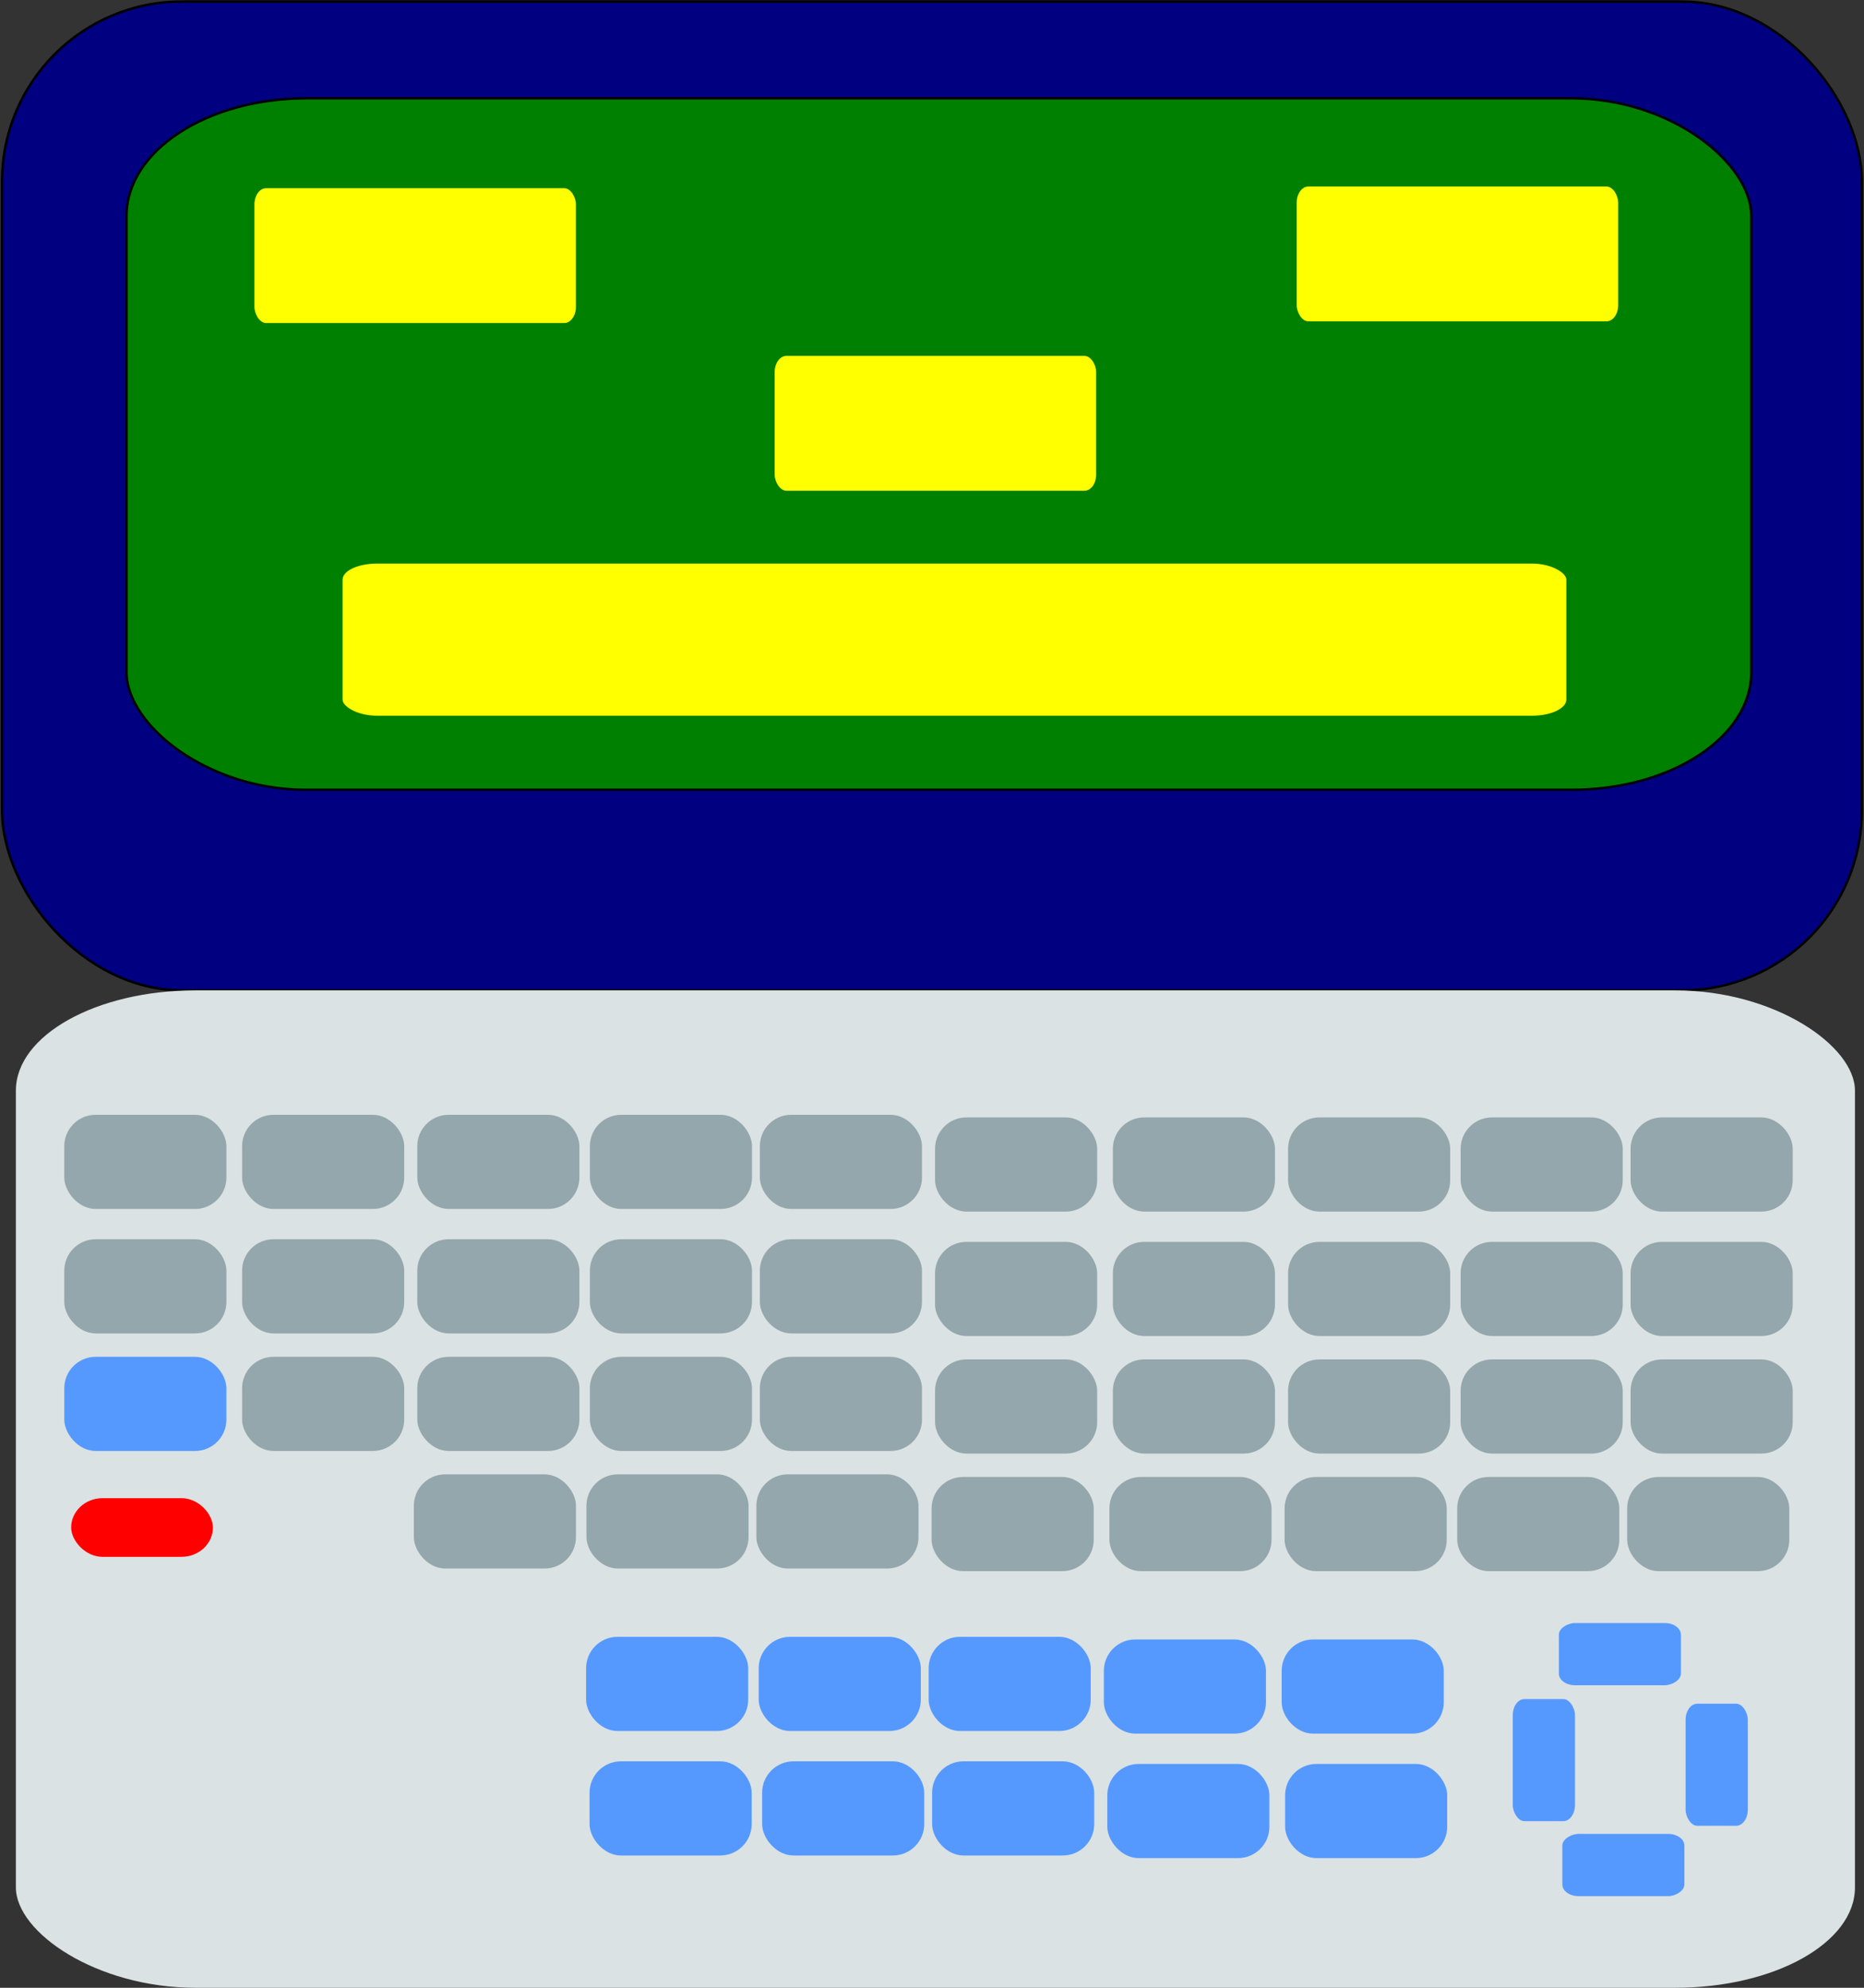<?xml version="1.0" encoding="UTF-8" standalone="no"?>
<!-- Created with Inkscape (http://www.inkscape.org/) -->

<svg
   xmlns:dc="http://purl.org/dc/elements/1.1/"
   xmlns:cc="http://creativecommons.org/ns#"
   xmlns:rdf="http://www.w3.org/1999/02/22-rdf-syntax-ns#"
   xmlns:svg="http://www.w3.org/2000/svg"
   xmlns="http://www.w3.org/2000/svg"
   xmlns:sodipodi="http://sodipodi.sourceforge.net/DTD/sodipodi-0.dtd"
   xmlns:inkscape="http://www.inkscape.org/namespaces/inkscape"
   width="52.594"
   height="56.08"
   id="svg2"
   version="1.1"
   inkscape:version="0.48.3.1 r9886"
   sodipodi:docname="transicon2.svg"
   inkscape:export-filename="/home/bodhi64/archivos/Pictures/iconos/transicon.png"
   inkscape:export-xdpi="90"
   inkscape:export-ydpi="90">
  <rect width="100%" height="100%" fill="#333333" stroke="none"/>
  <defs
     id="defs4">
    <inkscape:perspective
       sodipodi:type="inkscape:persp3d"
       inkscape:vp_x="0 : 526.18109 : 1"
       inkscape:vp_y="0 : 1000 : 0"
       inkscape:vp_z="744.09448 : 526.18109 : 1"
       inkscape:persp3d-origin="372.04724 : 350.78739 : 1"
       id="perspective3000" />
  </defs>
  <sodipodi:namedview
     id="base"
     pagecolor="#ffffff"
     bordercolor="#666666"
     borderopacity="1.0"
     inkscape:pageopacity="0.0"
     inkscape:pageshadow="2"
     inkscape:zoom="1.979899"
     inkscape:cx="-7.8724398"
     inkscape:cy="1.1890138"
     inkscape:document-units="px"
     inkscape:current-layer="layer1"
     showgrid="false"
     inkscape:window-width="1920"
     inkscape:window-height="1053"
     inkscape:window-x="0"
     inkscape:window-y="0"
     inkscape:window-maximized="1"
     fit-margin-top="0"
     fit-margin-left="0"
     fit-margin-right="0"
     fit-margin-bottom="0" />
  <g
     inkscape:label="Layer 1"
     inkscape:groupmode="layer"
     id="layer1"
     transform="translate(-29.5,-63.719)">
    <rect
       style="fill:#000080;fill-rule:evenodd;stroke:#000000;stroke-width:0.068px;stroke-linecap:butt;stroke-linejoin:miter;stroke-opacity:1"
       id="rect2996"
       width="52.476"
       height="27.896"
       x="29.558"
       y="63.762"
       rx="5.072"
       ry="5.072" />
    <rect
       style="fill:#008000;fill-rule:evenodd;stroke:#000000;stroke-width:0.068px;stroke-linecap:butt;stroke-linejoin:miter;stroke-opacity:1"
       id="rect3020"
       width="45.843"
       height="19.508"
       x="33.07"
       y="66.493"
       rx="5.072"
       ry="3.316" />
    <rect
       style="fill:#dbe2e3"
       id="rect3022"
       width="51.891"
       height="28.14"
       x="29.948"
       y="91.659"
       rx="5.072"
       ry="2.831" />
    <rect
       style="fill:#93a7ac"
       id="rect3026"
       width="4.574"
       height="2.657"
       x="31.314"
       y="95.17"
       rx="0.885"
       ry="0.886" />
    <rect
       style="fill:#93a7ac"
       id="rect3026-5"
       width="4.574"
       height="2.657"
       x="36.331"
       y="95.17"
       rx="0.885"
       ry="0.886" />
    <rect
       style="fill:#93a7ac"
       id="rect3026-5-0"
       width="4.574"
       height="2.657"
       x="41.274"
       y="95.17"
       rx="0.885"
       ry="0.886" />
    <rect
       style="fill:#93a7ac"
       id="rect3026-5-5"
       width="4.574"
       height="2.657"
       x="46.144"
       y="95.17"
       rx="0.885"
       ry="0.886" />
    <rect
       style="fill:#93a7ac"
       id="rect3026-5-8"
       width="4.574"
       height="2.657"
       x="50.94"
       y="95.17"
       rx="0.885"
       ry="0.886" />
    <rect
       style="fill:#93a7ac"
       id="rect3026-3"
       width="4.574"
       height="2.657"
       x="55.883"
       y="95.244"
       rx="0.885"
       ry="0.886" />
    <rect
       style="fill:#93a7ac"
       id="rect3026-5-88"
       width="4.574"
       height="2.657"
       x="60.9"
       y="95.244"
       rx="0.885"
       ry="0.886" />
    <rect
       style="fill:#93a7ac"
       id="rect3026-5-0-3"
       width="4.574"
       height="2.657"
       x="65.844"
       y="95.244"
       rx="0.885"
       ry="0.886" />
    <rect
       style="fill:#93a7ac"
       id="rect3026-5-5-6"
       width="4.574"
       height="2.657"
       x="70.713"
       y="95.244"
       rx="0.885"
       ry="0.886" />
    <rect
       style="fill:#93a7ac"
       id="rect3026-5-8-4"
       width="4.574"
       height="2.657"
       x="75.509"
       y="95.244"
       rx="0.885"
       ry="0.886" />
    <rect
       style="fill:#93a7ac"
       id="rect3026-0"
       width="4.574"
       height="2.657"
       x="31.314"
       y="98.681"
       rx="0.885"
       ry="0.886" />
    <rect
       style="fill:#93a7ac"
       id="rect3026-5-85"
       width="4.574"
       height="2.657"
       x="36.331"
       y="98.681"
       rx="0.885"
       ry="0.886" />
    <rect
       style="fill:#93a7ac"
       id="rect3026-5-0-1"
       width="4.574"
       height="2.657"
       x="41.274"
       y="98.681"
       rx="0.885"
       ry="0.886" />
    <rect
       style="fill:#93a7ac"
       id="rect3026-5-5-7"
       width="4.574"
       height="2.657"
       x="46.144"
       y="98.681"
       rx="0.885"
       ry="0.886" />
    <rect
       style="fill:#93a7ac"
       id="rect3026-5-8-1"
       width="4.574"
       height="2.657"
       x="50.94"
       y="98.681"
       rx="0.885"
       ry="0.886" />
    <rect
       style="fill:#93a7ac"
       id="rect3026-3-8"
       width="4.574"
       height="2.657"
       x="55.883"
       y="98.755"
       rx="0.885"
       ry="0.886" />
    <rect
       style="fill:#93a7ac"
       id="rect3026-5-88-5"
       width="4.574"
       height="2.657"
       x="60.9"
       y="98.755"
       rx="0.885"
       ry="0.886" />
    <rect
       style="fill:#93a7ac"
       id="rect3026-5-0-3-1"
       width="4.574"
       height="2.657"
       x="65.844"
       y="98.755"
       rx="0.885"
       ry="0.886" />
    <rect
       style="fill:#93a7ac"
       id="rect3026-5-5-6-8"
       width="4.574"
       height="2.657"
       x="70.713"
       y="98.755"
       rx="0.885"
       ry="0.886" />
    <rect
       style="fill:#93a7ac"
       id="rect3026-5-8-4-7"
       width="4.574"
       height="2.657"
       x="75.509"
       y="98.755"
       rx="0.885"
       ry="0.886" />
    <rect
       style="fill:#5599ff"
       id="rect3026-1"
       width="4.574"
       height="2.657"
       x="31.314"
       y="101.998"
       rx="0.885"
       ry="0.886" />
    <rect
       style="fill:#93a7ac"
       id="rect3026-5-50"
       width="4.574"
       height="2.657"
       x="36.331"
       y="101.998"
       rx="0.885"
       ry="0.886" />
    <rect
       style="fill:#93a7ac"
       id="rect3026-5-0-0"
       width="4.574"
       height="2.657"
       x="41.274"
       y="101.998"
       rx="0.885"
       ry="0.886" />
    <rect
       style="fill:#93a7ac"
       id="rect3026-5-5-2"
       width="4.574"
       height="2.657"
       x="46.144"
       y="101.998"
       rx="0.885"
       ry="0.886" />
    <rect
       style="fill:#93a7ac"
       id="rect3026-5-8-3"
       width="4.574"
       height="2.657"
       x="50.94"
       y="101.998"
       rx="0.885"
       ry="0.886" />
    <rect
       style="fill:#93a7ac"
       id="rect3026-3-7"
       width="4.574"
       height="2.657"
       x="55.883"
       y="102.071"
       rx="0.885"
       ry="0.886" />
    <rect
       style="fill:#93a7ac"
       id="rect3026-5-88-2"
       width="4.574"
       height="2.657"
       x="60.9"
       y="102.071"
       rx="0.885"
       ry="0.886" />
    <rect
       style="fill:#93a7ac"
       id="rect3026-5-0-3-8"
       width="4.574"
       height="2.657"
       x="65.844"
       y="102.071"
       rx="0.885"
       ry="0.886" />
    <rect
       style="fill:#93a7ac"
       id="rect3026-5-5-6-7"
       width="4.574"
       height="2.657"
       x="70.713"
       y="102.071"
       rx="0.885"
       ry="0.886" />
    <rect
       style="fill:#93a7ac"
       id="rect3026-5-8-4-2"
       width="4.574"
       height="2.657"
       x="75.509"
       y="102.071"
       rx="0.885"
       ry="0.886" />
    <rect
       style="fill:#93a7ac"
       id="rect3026-5-0-8"
       width="4.574"
       height="2.657"
       x="41.177"
       y="105.314"
       rx="0.885"
       ry="0.886" />
    <rect
       style="fill:#93a7ac"
       id="rect3026-5-5-8"
       width="4.574"
       height="2.657"
       x="46.047"
       y="105.314"
       rx="0.885"
       ry="0.886" />
    <rect
       style="fill:#93a7ac"
       id="rect3026-5-8-46"
       width="4.574"
       height="2.657"
       x="50.842"
       y="105.314"
       rx="0.885"
       ry="0.886" />
    <rect
       style="fill:#93a7ac"
       id="rect3026-3-9"
       width="4.574"
       height="2.657"
       x="55.786"
       y="105.388"
       rx="0.885"
       ry="0.886" />
    <rect
       style="fill:#93a7ac"
       id="rect3026-5-88-6"
       width="4.574"
       height="2.657"
       x="60.803"
       y="105.388"
       rx="0.885"
       ry="0.886" />
    <rect
       style="fill:#93a7ac"
       id="rect3026-5-0-3-82"
       width="4.574"
       height="2.657"
       x="65.746"
       y="105.388"
       rx="0.885"
       ry="0.886" />
    <rect
       style="fill:#93a7ac"
       id="rect3026-5-5-6-5"
       width="4.574"
       height="2.657"
       x="70.616"
       y="105.388"
       rx="0.885"
       ry="0.886" />
    <rect
       style="fill:#93a7ac"
       id="rect3026-5-8-4-0"
       width="4.574"
       height="2.657"
       x="75.412"
       y="105.388"
       rx="0.885"
       ry="0.886" />
    <rect
       style="fill:#5599ff"
       id="rect3026-5-0-8-9"
       width="4.574"
       height="2.657"
       x="46.037"
       y="109.898"
       rx="0.885"
       ry="0.886" />
    <rect
       style="fill:#5599ff"
       id="rect3026-5-5-8-0"
       width="4.574"
       height="2.657"
       x="50.907"
       y="109.898"
       rx="0.885"
       ry="0.886" />
    <rect
       style="fill:#5599ff"
       id="rect3026-5-8-46-5"
       width="4.574"
       height="2.657"
       x="55.702"
       y="109.898"
       rx="0.885"
       ry="0.886" />
    <rect
       style="fill:#5599ff"
       id="rect3026-3-9-2"
       width="4.574"
       height="2.657"
       x="60.646"
       y="109.972"
       rx="0.885"
       ry="0.886" />
    <rect
       style="fill:#5599ff"
       id="rect3026-5-88-6-1"
       width="4.574"
       height="2.657"
       x="65.663"
       y="109.972"
       rx="0.885"
       ry="0.886" />
    <rect
       style="fill:#5599ff"
       id="rect3026-5-0-8-5"
       width="4.574"
       height="2.657"
       x="46.135"
       y="113.41"
       rx="0.885"
       ry="0.886" />
    <rect
       style="fill:#5599ff"
       id="rect3026-5-5-8-3"
       width="4.574"
       height="2.657"
       x="51.004"
       y="113.41"
       rx="0.885"
       ry="0.886" />
    <rect
       style="fill:#5599ff"
       id="rect3026-5-8-46-8"
       width="4.574"
       height="2.657"
       x="55.8"
       y="113.41"
       rx="0.885"
       ry="0.886" />
    <rect
       style="fill:#5599ff"
       id="rect3026-3-9-1"
       width="4.574"
       height="2.657"
       x="60.743"
       y="113.484"
       rx="0.885"
       ry="0.886" />
    <rect
       style="fill:#5599ff"
       id="rect3026-5-88-6-7"
       width="4.574"
       height="2.657"
       x="65.76"
       y="113.484"
       rx="0.885"
       ry="0.886" />
    <rect
       style="fill:#5599ff"
       id="rect3305"
       width="1.756"
       height="3.444"
       x="72.183"
       y="111.654"
       rx="0.329"
       ry="0.456" />
    <rect
       style="fill:#5599ff"
       id="rect3305-0"
       width="1.756"
       height="3.444"
       x="77.06"
       y="111.785"
       rx="0.329"
       ry="0.456" />
    <rect
       style="fill:#5599ff"
       id="rect3305-7"
       width="1.756"
       height="3.444"
       x="109.508"
       y="-76.928"
       rx="0.329"
       ry="0.456"
       transform="matrix(0,1,-1,0,0,0)" />
    <rect
       style="fill:#5599ff"
       id="rect3305-1"
       width="1.756"
       height="3.444"
       x="-117.214"
       y="73.582"
       rx="0.329"
       ry="0.456"
       transform="matrix(0,-1,1,0,0,0)" />
    <rect
       style="fill:#ffff00"
       id="rect3339"
       width="9.071"
       height="3.804"
       x="36.679"
       y="69.029"
       rx="0.329"
       ry="0.456" />
    <rect
       style="fill:#ffff00"
       id="rect3339-5"
       width="9.071"
       height="3.804"
       x="66.087"
       y="68.981"
       rx="0.329"
       ry="0.456" />
    <rect
       style="fill:#ffff00"
       id="rect3339-7"
       width="9.071"
       height="3.804"
       x="51.358"
       y="73.76"
       rx="0.329"
       ry="0.456" />
    <rect
       style="fill:#ffff00"
       id="rect3339-2"
       width="34.529"
       height="4.292"
       x="39.166"
       y="79.619"
       rx="0.968"
       ry="0.456" />
    <rect
       style="fill:#ff0000"
       id="rect4141"
       width="4"
       height="1.655"
       x="31.508"
       y="105.986"
       rx="0.885"
       ry="0.886" />
  </g>
</svg>
